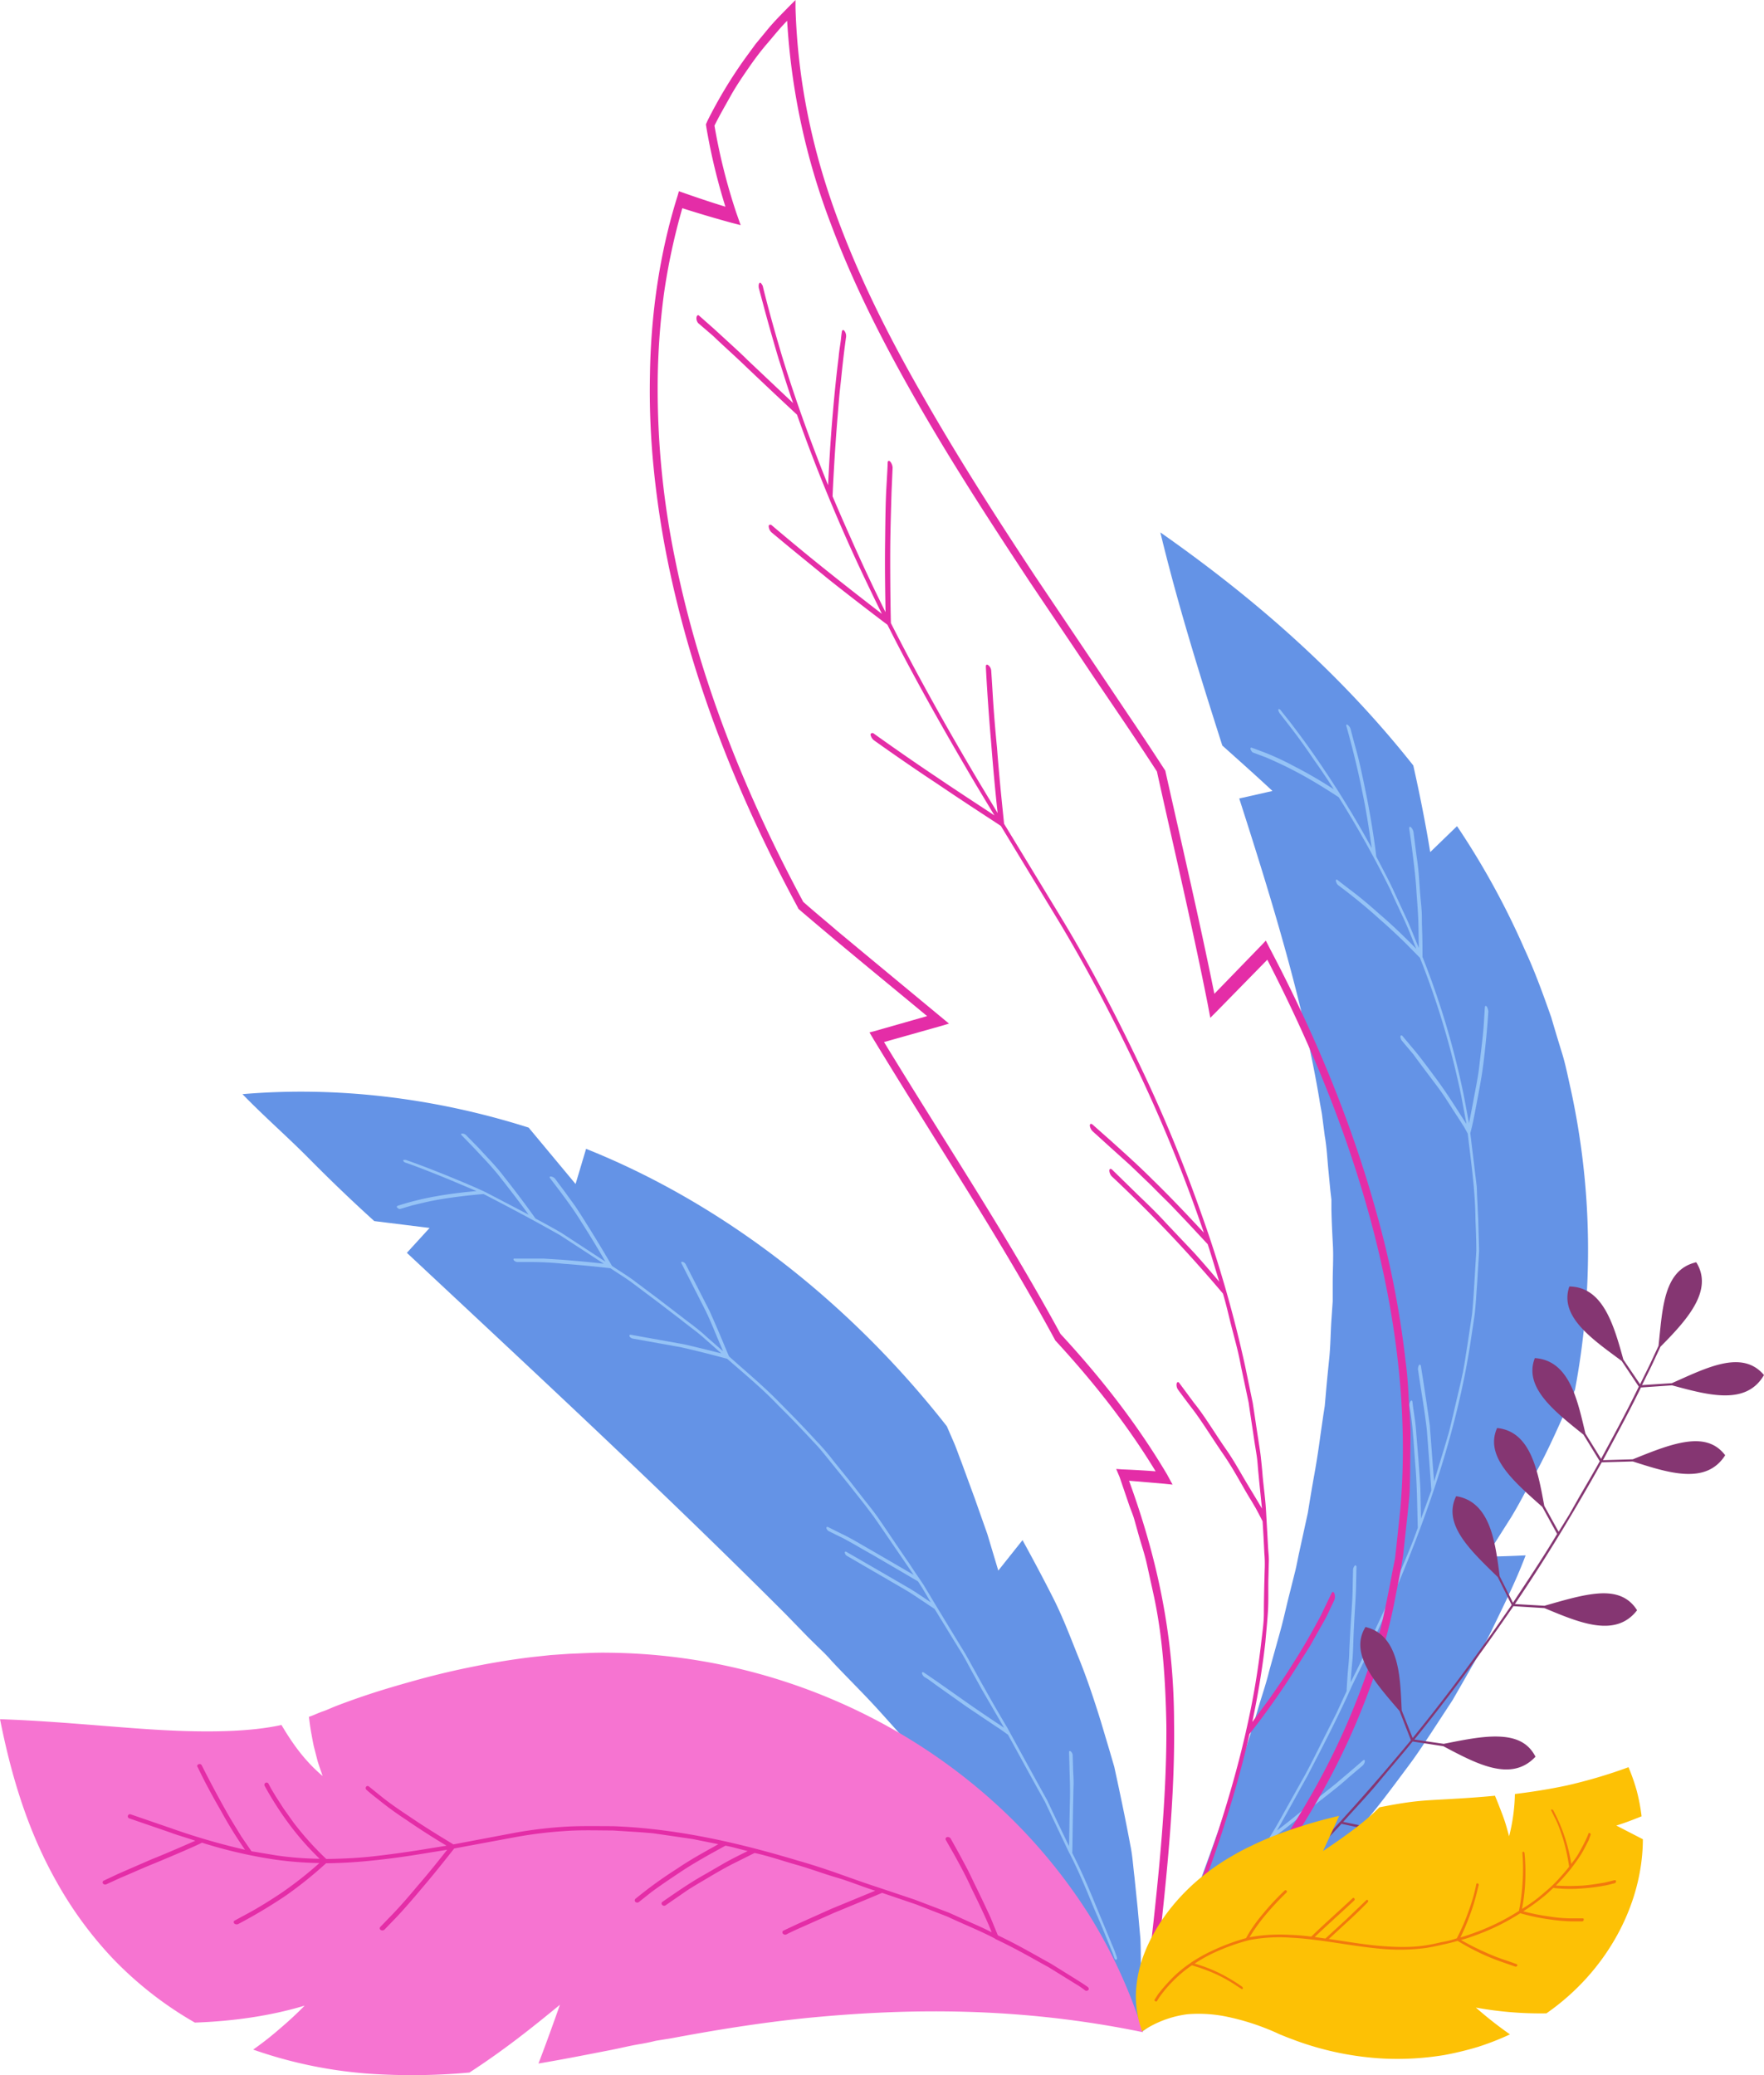 <svg xmlns="http://www.w3.org/2000/svg" width="822.9" height="967.8" viewBox="0 0 822.9 967.817" style=""><g><title>fol31_250564968</title><g fill-rule="evenodd" data-name="Layer 2"><path d="M532.7 947.6c19.8-49.6 38.9-99.5 53.8-149.4 1.8-6.3 4-12.4 5.5-18.6l5.2-18.7c1.7-6.1 3-12.4 4.6-18.5l2.3-9.2c.8-3.1 1.3-6.2 2-9.3l4-18.3c1-6.2 2-12.2 3.1-18.3s2-12.1 2.8-18.1l1.3-9 .7-4.5.4-4.5c.5-6 1.1-11.9 1.7-17.8s.6-11.8 1-17.7l.6-8.7v-8.7c0-5.8.4-11.6.1-17.4s-.6-11.4-.7-17.1v-4.3l-.5-4.3-.8-8.4c-.6-5.7-.8-11.4-1.8-17l-1.1-8.5c-.3-2.8-1-5.6-1.4-8.5-7.6-45.4-21.9-92.2-37.4-140.4l15.5-3.5c-7.7-7.2-15.6-14.2-23.4-21.2-10.4-32.6-20.8-65.8-28.9-99.4 42.5 29.8 83 64.5 118 108.7 3 13.4 5.7 26.9 7.9 40.4l12.5-12.1a366.1 366.1 0 0 1 31.6 57.6c4.7 10.1 8.6 20.9 12.4 31.7 1.6 5.5 3.3 11.1 5 16.6s2.8 11.3 4.1 17a351.7 351.7 0 0 1 1.9 140.1c-6.3 13.8-12 27.5-19.2 40.3-3.6 6.5-6.8 12.9-10.6 19.1L693.3 726c6.1-.1 12.3-.3 18.4-.6-4.5 12-10.2 23.3-15.7 34.7-2.7 5.7-5.9 11.1-9 16.5l-9.3 16.2-10.2 15.6c-3.4 5.1-6.7 10.2-10.4 15.1-7.3 9.8-14.5 19.6-22.4 28.7a589.8 589.8 0 0 1-102 95.4z" fill="#6493e6"></path><path d="M693.6 469.5c-.4-.5-.8-.5-.9.3s-.2 3.6-.6 9.1-1.4 12.8-2.2 19.9c-.7 5.1-1.8 10.3-2.6 14.7s-1.6 8.1-2 10.4l-2.4-12.8a382.4 382.4 0 0 0-19.3-64.8c0-1.2 0-5-.1-10-.1-2.6-.2-5.5-.2-8.6s-.4-6.4-.7-9.7-.5-7.3-.8-10.8-.8-6.8-1.2-9.6l-1.2-9.5a4.3 4.3 0 0 0-1.2-2.3c-.5-.4-.8-.2-.8.5s.6 3.8 1.3 9.5 1.7 13 2.1 20.4c.4 5.4.8 10.6.9 15.1s.1 8.4.2 10.8c-2.1-4.8-3.9-9.7-6-14.2l-6.2-13.4c-2.5-5.3-5.2-10.2-7.7-15.1-.2-2.5-1.9-15.2-4.6-28.6-1.5-7.4-3.1-15.1-4.7-20.9s-2.6-9.7-2.6-9.7a3.6 3.6 0 0 0-1.4-2.1c-.6-.4-.8-.1-.6.6s4.5 15.7 7.4 30.6c2.3 10.8 3.7 21.4 4.4 26.2a474.6 474.6 0 0 0-26.3-42.6c-4.8-7-8.9-12.3-11.6-15.9l-4.3-5.4c-.5-.8-1.1-1.1-1.3-.8s.1 1.2.6 1.9l4.2 5.4c2.8 3.6 6.8 8.9 11.5 15.9 2.9 4.1 6.1 8.7 9.5 14.1a207.3 207.3 0 0 0-18.8-10.9 125.7 125.7 0 0 0-13.6-6.3l-5.9-2.2c-.5-.1-.7.3-.5.8s.7 1.4 1.2 1.5l5.9 2.2c3.7 1.6 8.6 3.8 13.7 6.5 9.1 4.7 18.4 10.9 20.3 12.1a471.9 471.9 0 0 1 24.2 43.4c1.9 4.3 4 8.7 6.1 13.2s3.9 9.3 5.9 14.1c-3.3-3.3-10-10.1-17.2-16.2-4.9-4.4-9.7-8.4-13.5-11.2l-6.1-4.7c-.5-.4-.8-.1-.7.5a3.5 3.5 0 0 0 1 1.9s9.9 7.2 19.5 16c4.3 3.7 8.5 7.7 11.9 11l6.8 6.9a385.6 385.6 0 0 1 19.3 64.6l2.4 12.9c-2.7-4-7.8-12.5-13.6-20.4-4-5.4-7.9-10.7-11.1-14.5s-5.3-6.3-5.3-6.3-.7-.3-.8.3a3.5 3.5 0 0 0 .7 2.1l5.3 6.3c2.9 4 6.9 9.3 10.9 14.6s6.7 10 9.4 14l3.4 5.3 1.7 3.1c1.5 13 3.5 26.3 3.6 40 .2 4.9.4 9.8.4 14.7l-.9 14.8c-.3 4.9-.6 9.9-1.1 14.8l-2.2 14.6-1.3 8.2-.7 4-.9 4.1c-1.2 5.3-2.5 10.6-3.7 15.9l-1.9 7.9-2.3 7.8c-1.6 5.2-3.1 10.3-4.7 15.4-.4-4.9-1.2-15.5-2-26.1-2-14.5-4.2-28-4.2-28s-.5-.7-.8-.2a3.6 3.6 0 0 0-.5 2.1s.5 3.5 1.3 8.6 2 12.3 2.8 19.4c1 12.7 2 26 2.1 28.4-1.6 4.5-3.2 8.8-4.8 13.2l-.3-13.8c-.2-4.6-.6-9.2-.9-13.7l-1.1-13.5c-.3-4.5-1.2-9-1.7-13.5-.1-.7-.5-.8-.9-.3a3.8 3.8 0 0 0-.5 2.2c1.7 9.3 2 18.5 2.8 28.1s.8 19 1.1 28.7c-2.9 8.5-6.7 16.8-10 24.9-1.7 4.1-3.3 8.3-5.1 12.3s-3.7 8-5.5 11.9-3.5 7.9-5.2 11.7-3.7 7.6-5.5 11.3c.1-2.3.4-6 .8-10.4s.4-9.7.7-14.9c.3-7.1.9-14.2 1-19.7s.2-9 .2-9-.4-.9-.8-.4a3.3 3.3 0 0 0-.8 2.2s-.1 3.6-.2 9-.7 12.6-1.1 19.6c-.2 3.7-.4 7.2-.5 10.5s-.5 6.4-.7 9c-.3 4.4-.5 7.4-.5 8.2l-4.8 10.4-5 9.9c-3.3 6.5-6.4 12.9-9.6 18.8l-8.3 14.8c-2.6 4.7-5.1 9.3-7.8 13.6l-.2.3c-3.7 6.4-7.3 12.3-10.5 17.8s-6.5 10.2-9.2 14.5c-4.5 7.2-8.1 12.9-10.8 16.6l-3.9 5.8c-.6.8-.7 1.4-.4 1.7s.9-.3 1.5-1 1.3-2.1 3.9-5.9 6.3-9.4 10.9-16.6c2.6-4.3 5.7-9.1 9-14.4l10.4-17.5c1.1-.9 4.2-3.1 8-6.1l13.3-10.7c5.3-4.1 10.7-8.3 14.4-11.7l6.5-5.5a3.6 3.6 0 0 0 1.1-2c0-.7-.3-.9-.8-.5l-6.4 5.5-6.6 5.6-7.8 6.2c-8 6.4-15.6 12.7-19.4 15.4 4.5-7.8 9.1-16.3 14.2-25.4 6.7-12.9 14.1-27 20.9-42.3l5.6-11.4 5.3-11.9c1.9-4 3.7-8.1 5.6-12.1s3.4-8.3 5.2-12.5c14.1-33.7 26.9-70.8 33.2-110.1l2.2-14.7c.6-4.9.8-9.9 1.2-14.9l.9-14.9c-.1-5-.3-9.9-.4-14.9-.2-3.4-.3-6.8-.5-10.2-.1-1.6-.1-3.3-.2-5l-.6-5-2.4-19.9q.3-1.1.9-3.6c.4-1.7.8-3.8 1.3-6.3.9-4.9 2.2-11.2 3.2-17.6s1.8-14.5 2.3-20 .7-9.2.7-9.2a5.1 5.1 0 0 0-.7-2.3z" fill="#95c3f6"></path><path d="M531.9 947.1c-25.7-36.4-52.7-70.5-80.4-102.8l-10.4-12-5.1-6c-1.7-2-3.6-3.9-5.4-5.8-7.2-7.7-14.1-15.6-21.1-23.3s-14.5-15-21.5-22.5a71.4 71.4 0 0 0-5.4-5.6l-5.5-5.4-10.8-11.1c-58-58-116.3-112-176.5-168.3l10.6-11.6-25.8-3.2c-10.3-9.3-20.4-19-30.5-29.2s-20.8-19.5-31-30c43.4-3.7 89.1 1.5 133.5 15.6l21.9 26.3 4.9-16.4c64.8 25.9 123.5 72.2 168.3 129.4l3.6 8.3c1.1 2.7 2.1 5.6 3.2 8.4l6.2 16.9 5.9 16.7 5.1 17 11.3-14.2c5 9.1 9.8 18.1 14.4 27.2s8.2 18.8 12 28.2 7 19.1 10 28.7l4.3 14.4 2.1 7.2 1.6 7.4c2.1 9.8 4.1 19.5 5.9 29.2 1 4.7 1.3 9.8 1.9 14.6l1.5 14.6 1.3 14.4c.2 4.8.2 9.7.2 14.5.1 9.6 0 19-.3 28.4z" fill="#6493e6"></path><path d="M318.4 588.5c-.5-.1-.8.1-.5.7l10.9 21.4c1.9 3.8 3.6 7.9 5 11.3l3.5 8.3-8-7c-3.5-3.3-7.4-6-11.1-8.9l-11.1-8.5-10.8-8.1c-3.5-2.7-7.3-4.9-10.8-7.3-1-1.7-6.3-10.8-12.3-20.3-1.6-2.6-3.3-5.2-4.9-7.6l-4.7-6.5-4.7-6.3a3 3 0 0 0-1.9-1c-.6-.1-.7.3-.4.8l4.8 6.3c2.8 3.8 6.5 8.7 9.7 14 4.9 7.6 9.3 15.1 11.3 18.6L261.9 575c-4.1-2.4-8.2-4.6-12.1-6.7-1.2-1.7-7.5-10.5-14.6-19.4-3.9-5.2-8.5-9.7-11.8-13.4l-5.9-6a2.5 2.5 0 0 0-1.9-.8c-.6 0-.7.4-.2.8l5.8 6c3.4 3.7 8 8.3 11.9 13.3 5.8 7.3 11.1 14.4 13.5 17.7L226.5 556c-6.2-2.9-11.9-5.2-16.7-7.2-13-5.3-20.4-7.8-20.4-7.8s-1.3-.2-1.3.2.5.9 1.2 1.1 7.3 2.5 20.2 7.8l12.8 5.4c-3.7.3-11.5 1.1-18.7 2.4a130.8 130.8 0 0 0-18.2 4.5.5.5 0 0 0 0 .9c.4.4 1 .7 1.4.5l5.4-1.6c3.4-.8 8-2 12.9-2.8 8.8-1.5 18.5-2.4 20.5-2.5 10.3 5.3 22.3 11.6 35.7 19.2l20.4 13.3c-3.9-.5-12-1.3-20-1.9l-8-.5h-13.6c-.6-.1-.7.3-.4.8a2.7 2.7 0 0 0 1.6.8h6.7a139.2 139.2 0 0 1 14.8.8c9.7.7 19.7 1.8 22 2.1 3.5 2.4 7.3 4.6 10.8 7.3l10.8 8.1 11 8.4c3.7 3 7.6 5.7 11.2 8.9l7.9 7-8.4-2.1c-3.5-.8-7.4-1.9-11.6-2.6l-22.3-4c-.5 0-.7.3-.5.8a2.2 2.2 0 0 0 1.5 1l22.3 4c9.9 2.2 19.7 4.9 21.7 5.4 8 7 16.4 13.9 24 21.9 5.7 5.6 11.2 11.4 16.6 17.2 2.8 2.9 5.3 6.1 7.8 9.2l7.6 9.4 8.3 10.5 4 5.3 3.8 5.5 14.9 21.8-18.9-11c-5.3-3-10.3-6.1-14.4-8l-6.6-3.3c-.6-.2-.8 0-.8.5a2.5 2.5 0 0 0 1.1 1.4l6.7 3.3c4 2.1 9 5.1 14.2 8l20.7 12.1c2.2 3.2 4 6.5 6 9.8-3.2-2.1-6.3-4.3-9.6-6.3l-10-5.8-19.7-11.4c-.5-.3-.9-.1-.8.4a2.1 2.1 0 0 0 1.1 1.5l20.5 11.9c3.4 2 7 4 10.4 6.2l9.9 6.6 11.4 18.6c2 3.1 3.7 6.3 5.4 9.5l5.2 9.4 10.4 17.9c-3.3-2.2-10.6-7-17.7-12l-13.5-9.5-4.5-3.1-1.8-1.2c-.5-.3-.9-.1-.8.5a3.3 3.3 0 0 0 1.1 1.6l1.8 1.1 4.4 3.2 13.4 9.5 13.7 9.2c3.2 2 5.1 3.6 5.7 3.9 6.1 11.1 11.8 21.6 17.2 31.2l11.4 24 .2.3c5.5 10.7 9.2 20.6 12.5 28.2s4.8 11.5 6.2 14.9c.7 1.8 1.3 3.1 1.6 4l.5 1.4c.2.7.6 1.1 1 .9s.3-.7.1-1.4l-.5-1.4a36.1 36.1 0 0 0-1.6-4c-1.4-3.5-3.5-8.5-6.2-15s-6.9-17.2-12.4-27.9c.1-2.4.2-12.6.4-22.9.1-2.8.1-5.7.2-8.4s-.1-5.1-.2-7.3c-.1-4.3-.2-7.1-.2-7.1a2.8 2.8 0 0 0-.9-1.7c-.5-.3-.8-.2-.8.4s.1 2.8.2 7.1.4 9.9.2 15.7c-.2 8.6-.3 17.1-.4 21-3.2-6.6-6.6-13.7-10.2-21.4-5.8-10.4-12-21.8-18.6-33.8-3.5-5.9-7-11.9-10.5-18.2-1.8-3.1-3.5-6.3-5.3-9.5s-3.5-6.5-5.5-9.6l-11.8-19.4-6-10c-2.1-3.2-4.4-6.4-6.5-9.7-4.5-6.5-8.9-13.1-13.4-19.7-2.2-3.3-4.7-6.5-7.2-9.6l-7.4-9.5-7.6-9.4a100.5 100.5 0 0 0-7.9-9.2c-5.4-5.9-11-11.7-16.7-17.4-7.6-7.9-16-14.8-24-22-.9-1.9-4.8-11.7-9.2-21.4l-11-21.5a2.3 2.3 0 0 0-1.5-1.2z" fill="#95c3f6"></path><g fill="#e42da7"><path d="M532.3 947.3l3.3-3.6c27.7-30.5 54.8-62.6 77.4-101.3a330 330 0 0 0 28.9-63.3 244.7 244.7 0 0 0 9.3-35.6c1.2-6 2.5-12.2 3.4-18.4l2-18.6.9-9c.2-3 .2-5.9.3-8.9l.2-18c.1-6.1-.5-11.9-.8-17.9s-.7-12-1.5-17.9a435.1 435.1 0 0 0-13.5-68.9c-12.3-44.6-30-85.9-49.8-123.5l-1.9-3.7-1.6 1.7-22.4 23.1c-7.1-35.1-15.2-69.7-22.7-103.2l-.2-.9-.6-.9c-5.2-8-10.4-15.9-15.7-23.7l-14.9-22.2-29.2-43.4c-19-28.7-37-56.9-53.2-85.4-15.5-27-29.3-54.4-40-83.8s-17.9-61.3-18.9-96.5V0l-2.4 2.4c-3.7 3.8-7.6 7.6-11 11.8l-5.2 6.3-4.9 6.7a214.6 214.6 0 0 0-17.5 29l-.8 1.8.3 1.9a281.8 281.8 0 0 0 8.8 36.5c-6.9-2.1-13.7-4.4-20.5-6.8l-1.2-.4-.6 2.1c-8.4 26.7-12.5 55.3-12.9 83.8a361.2 361.2 0 0 0 1.7 42.9q2.1 21.3 6.3 42.3c11.6 58 33.7 112.4 60.8 162.6l.5 1 .8.7c20 17.1 39.8 33.2 59.2 49.3l-24.9 7.1-2 .5 1.9 3.2c14.9 24.5 29.8 48.1 44.1 71.1s28.2 46.3 40.5 69l.2.4.3.3c17.3 18.8 33.1 38.7 46.5 60.7q-7.8-.6-15.6-.9l-2.8-.2 1.6 3.8 4.6 13.5c.8 2.2 1.8 4.5 2.4 6.8l1.9 6.8c1.3 4.6 2.9 9.2 3.9 13.9l3.1 14.1c4.1 18.9 5.5 39.2 5.9 60.5.3 43.7-6 91-11.2 138l-.6 4.8zM547.7 803c-.1-41.4-8.3-77.5-21-112.4l16.5 1.4 3.8.4-2.6-4.8c-14.2-23.9-31.1-45.4-49.7-65.5-12.3-22.6-25.9-45.3-40.3-68.5s-27.8-44.3-42-67.6l26.6-7.5 3.7-1.1-4.7-3.9-31.4-26-15.9-13.2c-5.3-4.6-10.5-8.8-16-13.7-26.5-49.3-48.2-102.7-59.7-159.4a395.3 395.3 0 0 1-8.2-82.7 334.5 334.5 0 0 1 2.9-41.3 294.4 294.4 0 0 1 8.6-40.1c7.8 2.5 15.6 4.8 23.3 6.9l3.9 1-2.1-6a274.3 274.3 0 0 1-10.1-40.4c2.3-4.7 5-9.3 7.5-13.8s5.5-8.9 8.4-13.1 5.6-7.8 8.7-11.4 6-7.3 9.3-10.6a316.9 316.9 0 0 0 20.3 94.5c10.8 28.9 24.6 55.8 39.8 82.4 16.2 28.4 34.3 56.3 53.1 84.8 9.6 14.3 19.3 28.6 28.9 43l14.9 22c5.2 7.7 10.3 15.4 15.5 23.4 7.8 35.3 16.4 71.6 23.7 108.5l1.2 6.4 2.8-2.8 23.8-24.3c19 36.9 36.1 77.1 47.9 120.4s18.2 89.9 14.1 136.3l-1.9 18-.5 4.5-.9 4.4-1.7 8.9c-1.2 5.9-2.3 11.7-3.7 17.5s-3.1 11.5-5 17a333.5 333.5 0 0 1-27.4 61.8c-21.6 37.9-47.7 69.5-74.6 99.4 5-45.1 10.8-90.6 10.2-132.8z"></path><path d="M461.1 310.3c-.7-.6-1.2-.3-1.2.5s.9 17.8 2.5 35.9c1 13.2 2.3 26.3 3 32.5l-8.5-14.1c-15.4-25.9-29.3-50.8-41.3-74.5-.1-3.1-.4-19.5-.3-35.9.1-9.1.4-18.3.6-25.2l.5-11.4a4.9 4.9 0 0 0-1.1-2.8c-.6-.6-1.2-.4-1.2.5s-.2 4.7-.6 11.5-.5 16.1-.6 25.2c-.2 13.4.1 26.8.2 33-5.9-11.8-11.3-23.4-16.2-34.5-3-6.7-5.8-13.1-8.5-19.5.1-3.3.9-19.8 2.3-36.7.4-4.6.7-9.3 1.2-13.7s.9-8.6 1.3-12.1c.8-7.1 1.5-11.9 1.5-11.9a4 4 0 0 0-.8-2.8c-.5-.7-1.1-.4-1.2.5s-.2 1.2-.4 3.3-.8 5-1.1 8.6c-.9 7.1-1.9 16.6-2.7 26-1.2 13.7-1.9 27.2-2.2 33.6-9.6-23.8-16.6-44.2-21.4-59.9-3.1-10.4-5.4-18.7-6.9-24.4s-2.2-8.7-2.2-8.7-.9-1.8-1.4-1.4-.6 1.4-.4 2.5l2.3 8.6c1.5 5.6 3.8 13.9 6.9 24.3 2 6.1 4.1 13.2 6.8 20.7l-21.4-20.2c-2.9-2.9-5.8-5.5-8.5-8l-7.1-6.5-6.9-6.1c-.5-.5-1.1 0-1.2.9a3.5 3.5 0 0 0 .8 2.6l7 6c4 3.9 9.9 9.1 15.6 14.6 10.2 9.7 21.1 19.9 23.5 22.1 6 17 13.7 36.8 23.4 58.6 4.9 11 10.4 22.5 16.2 34.3-4.8-3.7-14.9-11.5-24.9-19.5-13.7-10.9-26.7-22-26.7-22s-1.2-.4-1.2.6a4.3 4.3 0 0 0 1.2 2.8l8.3 6.9 18.6 15.2c12.1 9.6 24.5 19 27.3 21.1 11.9 23.7 26 48.7 41.3 74.6l8.6 14.3c-5.1-3.4-16.1-10.5-27-17.9-15-10-29.6-20.5-29.6-20.5s-1.2-.2-1.2.8a4.6 4.6 0 0 0 1.5 2.5s14.8 10.6 29.7 20.4c13.4 9.1 26.8 17.7 29.6 19.6l26.6 43.8c13 21.5 24.9 44.2 35.9 67.2a714.9 714.9 0 0 1 32.2 78.7c-4.6-4.9-14.1-15.2-24.2-25-6.7-6.7-13.8-13-19-17.7l-8.7-7.7c-.7-.6-1.3-.4-1.3.5a4.6 4.6 0 0 0 1.3 2.6l8.6 7.8 9 8.1 9.9 9.5c3 3.1 6.1 6.1 9 9l7.8 8.2 9.4 10.1c1.9 5.8 3.6 11.7 5.4 17.5-4-4.7-7.9-9.3-12-13.8l-12.5-13.2c-4-4.4-8.3-8.6-12.7-12.8l-12.8-12.5c-.7-.6-1.3-.4-1.3.5a4.3 4.3 0 0 0 1.1 2.6 642.9 642.9 0 0 1 51.9 54.7c1.7 5.6 2.9 11.3 4.4 17s3 11.2 4 16.9l3.6 17c.8 5.7 1.7 11.3 2.5 16.8.4 2.8.9 5.5 1.3 8.3s.5 5.5.8 8.2c.5 5.5 1.1 10.8 1.6 16.1-1.5-2.7-4.1-6.9-7.1-11.9s-6.1-10.8-10.1-16.4c-5.3-7.7-9.9-15.4-14.4-20.9l-6.9-9.3c-.5-.8-1.1-.6-1.3.2a3.9 3.9 0 0 0 .7 2.9s2.7 3.7 6.9 9.2 8.9 13.2 14.2 20.9S580 694 583.8 700l2 3.4 1.5 2.8 1.7 3.3c.3 4.9.6 9.8.8 14.7a57.7 57.7 0 0 1 .2 7.2c-.1 2.4-.1 4.7-.2 7.1-.1 4.7-.2 9.3-.2 13.8s-.7 9-1.2 13.4a376 376 0 0 1-7.1 41.5 1.3 1.3 0 0 0-.1.5c-4.3 18.8-9.2 34.7-13.2 47.2-3.5 10.6-6.5 18.8-8.6 24.4l-3.2 8.5c-.4 1.1-.4 2.1.1 2.3s1.3-.5 1.7-1.7l3.2-8.6c2.1-5.6 5.1-13.8 8.6-24.4 4-12.4 8.9-28.2 13.1-46.7a354.3 354.3 0 0 0 21.1-29.8l7.3-11.5c2.1-3.8 4.1-7.4 5.9-10.5s2.9-5.7 3.8-7.6l1.4-2.9a4.4 4.4 0 0 0 .1-3.2c-.3-.9-.9-1-1.3-.2l-5.1 10.6c-3.4 6.3-7.9 14.5-12.9 22.2-3.6 5.9-7.5 11.4-10.8 16.2l-8.2 11.1c2.4-11.5 4.6-24 6.1-37.3.4-4.7.9-9.5 1.2-14.4s.1-10 .2-15.1c.1-2.6.1-5.2.2-7.8s-.3-5.2-.4-7.8l-.9-16.1c-.3-5.4-1.1-10.9-1.6-16.4-.2-2.8-.5-5.6-.8-8.4s-.8-5.6-1.2-8.4c-.9-5.6-1.7-11.4-2.6-17.1l-3.6-17.4a575.3 575.3 0 0 0-20.3-70.6 692.1 692.1 0 0 0-29.3-70.6c-11.1-23.2-23-46-36.1-67.6l-26.7-43.9c-.3-3.3-2.1-19.5-3.3-35.5-.9-9.1-1.6-18-2-24.8s-.7-11.1-.7-11.1a3.6 3.6 0 0 0-1.3-2.5z"></path></g><path d="M791.3 588.7c8.2 13.1-4.3 26.9-16.7 39.4l-4.2 9-4.4 8.9 13.9-.9c16.1-7.1 32.8-15.9 43-3.8-8.3 14.3-25.9 9.4-42.9 4.8l-14.5 1c-5.6 11.5-11.7 22.7-17.7 33.9l13.9-.4c8.2-3.3 16.7-6.8 24.2-8s14.1-.2 18.9 6.1c-8.9 14-26.5 8.2-43.1 2.9l-14.5.4c-12.6 22.5-26 44.7-40.5 66.1l13.8.8c8.5-2.4 17.3-5.1 24.9-5.7s14.1 1.1 18.3 7.8c-10.1 13.1-27.1 5.7-43.2-1l-14.5-.9c-14.6 21.3-29.9 42.1-46.2 62.2l13.7 2c8.6-1.7 17.6-3.6 25.2-3.4s14 2.3 17.6 9.4c-11.3 12.1-27.5 3.3-43-4.9l-14.3-2.2c-5.2 6.4-10.6 12.6-15.9 19s-11 12.3-16.5 18.5l13.6 2.8c17.6-2.2 35.9-6 42.3 8.4-11.8 11.6-27.6 1.7-42.6-7.3l-14.1-3a869.1 869.1 0 0 1-78.3 75.2l-.6-.8c20.1-17.2 39.6-35.3 58.2-54.2s36.2-38.8 53.1-59.2l-5.3-13.6c-11.4-13.3-23.6-26.7-15.9-39.2 7.5 1.8 11.6 7.2 13.9 14.3s2.6 15.8 3 24.6l5.1 12.9c16.3-20 31.6-40.8 46.2-62.1l-6.5-13c-12.6-12.3-25.9-24.5-19.4-37.7 7.6 1.2 12.2 6.2 15.1 13s4.1 15.6 5.2 24.3l6.2 12.4c7-10.6 14.1-21.2 20.6-32.1l-6.9-12.6c-13-11.6-27.1-23.4-21.1-36.8 15.4 1.6 18.9 19.1 22 36.3l6.7 12.1 5-8.1 4.7-8.3c3.2-5.5 6.4-10.9 9.5-16.5l-7.6-12.4c-13.7-11-28-22.1-22.7-35.7 7.7.5 12.7 5 16.2 11.6s5.4 15.1 7.4 23.6l7.3 11.8c6-11.1 12.1-22.3 17.6-33.7l-8-12c-14.1-10.4-29.2-20.8-24.4-34.7 15.5.2 20.6 17.3 25.2 34.1l7.8 11.5 4.4-8.9 4.2-9c1.9-17.5 2.3-35.5 17.6-39z" fill="#853672"></path><g><path d="M533.2 947.8c-58.4-12.1-110.9-11.1-156.2-6.7-22.8 2.3-43.9 5.8-63.7 9.5l-7.4 1.2q-3.6.9-7.2 1.5c-4.9.8-9.6 2-14.3 2.9-9.3 1.8-20.2 4-33.2 6.2 3.5-9.2 6.8-18.3 10-27.4-12.3 10.1-25.7 20.9-42.2 31.6a295.9 295.9 0 0 1-47.4.5 208.7 208.7 0 0 1-53.5-11.2 152.5 152.5 0 0 0 12.6-9.9c4-3.4 7.8-6.9 11.4-10.6-15.9 4.8-33.6 7.3-51.2 7.9a169.9 169.9 0 0 1-38.4-30 178.7 178.7 0 0 1-25.8-35.1C12.9 853.9 5.3 828.4 0 801.8c26.5.9 51.8 3.7 74.4 5s42.4.9 56.9-2.3c5.1 8.6 10.7 16.6 19.2 23.8-.8-2.3-1.6-4.6-2.3-6.8l-1.8-7c-.5-2.3-.9-4.6-1.3-6.8s-.7-4.7-1-7c2.2-.7 4.3-1.8 6.4-2.5s4.3-1.8 6.7-2.7c4.7-1.8 9.7-3.6 15.8-5.6s12.6-3.9 20.1-6 15.9-4.2 25.1-6.1 19.3-3.7 30.3-5l8.4-.9 8.7-.6c5.9-.2 11.7-.6 17.6-.5a274.1 274.1 0 0 1 131.2 34.5 268 268 0 0 1 53.1 38.7 254.4 254.4 0 0 1 40.4 48.8 236.6 236.6 0 0 1 25.3 55z" fill="#f674d1"></path><path d="M170.8 833.3a1.1 1.1 0 0 0 .1 1.4s2.1 1.9 5.5 4.5a153.9 153.9 0 0 0 13.2 9.6c7.2 5 15 9.8 18.7 12l-9.3 1.5c-8.4 1.4-16.5 2.5-24.3 3.4s-15.3 1.2-22.5 1.3a141.5 141.5 0 0 1-15.2-16.9l-4.7-6.6-3.8-5.9c-1-1.7-1.9-3.1-2.4-4.1l-.9-1.7a1.1 1.1 0 0 0-1.4-.3 1.1 1.1 0 0 0-.4 1.3 152.8 152.8 0 0 0 11.9 18.5 130.2 130.2 0 0 0 13.8 15.6 148 148 0 0 1-20.4-1.6l-11.4-1.9-4.8-7c-2.2-3.7-5-8-7.5-12.6-5.7-10.1-10.9-20.5-10.9-20.5a1.1 1.1 0 0 0-1.4-.5c-.6.2-.9.7-.6 1.2s1.3 2.7 3.3 6.6 4.8 9 7.7 14a192.8 192.8 0 0 0 11.2 18.1 310 310 0 0 1-34.4-10L61 846.2a1 1 0 1 0-.6 1.9l18.9 6.5c3.4 1.3 7.5 2.4 11.8 3.9-3.7 1.6-12.2 5.4-20.5 8.7l-15.4 6.7-6.8 3.2a.9.9 0 0 0-.4 1.3 1.3 1.3 0 0 0 1.6.4l6.8-3.1c4.1-1.7 9.8-4.3 15.5-6.6 10.2-4.2 20.3-8.6 22.3-9.7a219.6 219.6 0 0 0 34.2 7.9 167.1 167.1 0 0 0 20.6 1.6 176.9 176.9 0 0 1-17.4 13.7c-5.2 3.5-10.7 6.9-14.9 9.2l-7.2 3.9c-.6.3-.6.9-.2 1.4a1.7 1.7 0 0 0 1.9.2 239.3 239.3 0 0 0 22.1-13.2 187.9 187.9 0 0 0 18.8-15.1 224.7 224.7 0 0 0 22.7-1.4c7.9-.8 16.1-2 24.5-3.4l9.3-1.5c-2.6 3.3-8.1 10.3-14.1 17.2-4 4.8-8.2 9.6-11.5 13l-5.6 5.8a.9.9 0 0 0 .2 1.4 1.5 1.5 0 0 0 1.8-.2l5.6-5.8c3.3-3.5 7.5-8.3 11.5-13.1 7.3-8.5 14-17.2 15.4-18.9l29.1-5.4a199.1 199.1 0 0 1 22.1-2.7c7.5-.6 15.2-.3 22.7-.3l12.6.8 6.2.5 6.2.9 12.3 1.8 12 2.4c-3.8 2.2-11.7 6.3-19.2 11.4a199.8 199.8 0 0 0-19.5 14.1 1 1 0 0 0 0 1.4 1.3 1.3 0 0 0 1.6.1l5.8-4.6c3.6-2.7 8.5-6 13.6-9.4s9.4-5.8 13.2-8l7.8-4.3c3.5.6 6.9 1.7 10.4 2.5-3.6 1.8-7.1 3.5-10.5 5.4l-10.2 5.9c-6.6 3.7-13 8.2-19.1 12.4a.9.9 0 0 0-.1 1.4 1.2 1.2 0 0 0 1.6.2l9.7-6.7c3.3-2.2 6.7-4.1 10.2-6.2s7-4.1 10.6-6l11-5.5c6.6 1.4 13.1 3.7 19.5 5.5s12.7 4.2 18.9 6 12 4.3 17.9 6.1l-20.6 8.5-15.4 6.9-4.9 2.3-1.9.9a.9.9 0 0 0-.3 1.4 1.4 1.4 0 0 0 1.6.4s2.7-1.4 6.8-3.2l15.3-6.8 15.7-6.5 6.9-2.9 15.9 5.4 14.6 5.7c7.9 3.7 15.5 6.7 22.1 10.2l.2.2c10 4.7 18.3 9.6 24.9 13.2l12.6 7.8a35.4 35.4 0 0 1 4.4 3 1.2 1.2 0 0 0 1.5-.2c.4-.4.2-1.1-.4-1.5s-1.5-1.1-4.4-2.9l-12.7-7.9c-6.6-3.6-14.8-8.5-24.7-13.2l-3.5-8.5c-1.9-4.1-4.2-9-6.7-14.1-1.4-2.8-2.7-5.7-4.1-8.4l-3.8-7.1-3.9-7a1.6 1.6 0 0 0-1.7-.7.9.9 0 0 0-.6 1.3l4 7c2.3 4.2 5.3 9.6 7.9 15.4 4.2 8.5 8 16.6 9.5 20.7-3-1.6-6.2-3-9.6-4.5l-10.2-4.6-16-6.1-17.3-5.8c-5.9-1.9-12-4.1-18.2-6.3s-12.6-4.3-19.3-6.2c-26.3-7.9-55.6-14.9-86.2-16-7.5 0-15.3-.2-22.9.3a202.7 202.7 0 0 0-22.3 2.7l-29.1 5.5c-1.9-1.2-11.6-6.9-20.5-13-5-3.3-9.9-6.7-13.3-9.5l-5.6-4.5a.9.9 0 0 0-1.3.1z" fill="#e42da7"></path></g><g><path d="M532.8 947.4a47.2 47.2 0 0 1-2.9-17.8 57.5 57.5 0 0 1 4.1-19c5-12.6 13.6-23.9 23.8-32.9a104.7 104.7 0 0 1 16.8-12 102.8 102.8 0 0 1 9.3-4.9c2.8-1.4 5.8-2.7 8.7-3.9a216.9 216.9 0 0 1 32.1-10c-2.4 5.5-5 10.9-7.5 16.4 10.1-6.8 19.4-13.4 26.3-20.4 11.3-2.2 16.4-2.9 24.9-3.4s17.6-.9 29-2c1.3 3.1 2.5 6.2 3.7 9.4s2 6.2 2.9 9.5a85.6 85.6 0 0 0 2.7-19.7c7.3-.9 15.4-2.1 24.3-4a234.5 234.5 0 0 0 28.7-8.5 92.1 92.1 0 0 1 3.9 11.2 89.5 89.5 0 0 1 2.2 11.7c-4 1.6-7.8 3.1-11.8 4.3l12.4 6.4c-.1 30.9-17.2 61.9-45 81.2a168 168 0 0 1-32.9-2.7 178.6 178.6 0 0 0 15.9 12.5 126.2 126.2 0 0 1-14.8 5.8 147.5 147.5 0 0 1-15.6 3.8 134.4 134.4 0 0 1-28.3 1.7 140.5 140.5 0 0 1-41.2-8.4l-4-1.5-3.7-1.5c-2.3-1.1-4.7-2.1-7.3-3.1a110 110 0 0 0-16.5-4.9 64.9 64.9 0 0 0-19-1.3 48.7 48.7 0 0 0-21.2 8z" fill="#fdc105"></path><path d="M707.8 916.8c.1-.4 0-.7-.4-.8l-4.5-1.6a87.6 87.6 0 0 1-9.6-3.7 121.8 121.8 0 0 1-11.7-5.9c1.6-.5 3.2-.9 4.7-1.5a103.5 103.5 0 0 0 22.9-11 98.1 98.1 0 0 0 13.8 2.9 83.1 83.1 0 0 0 10.2.9h4.8a.8.8 0 0 0 .8-.7.5.5 0 0 0-.5-.7h-4.8a65.9 65.9 0 0 1-10.2-.8 97.1 97.1 0 0 1-12.7-2.5 99.2 99.2 0 0 0 9.2-6.6c1.8-1.4 3.3-2.9 4.8-4.3a68.1 68.1 0 0 0 13.9.2 86.3 86.3 0 0 0 10.1-1.3 29.2 29.2 0 0 0 3.4-.8l1.3-.3a1 1 0 0 0 .6-.9c-.1-.4-.4-.6-.7-.5l-4.6 1.1c-2.9.5-6.5 1.1-10.1 1.4a104.5 104.5 0 0 1-12.7 0 94.4 94.4 0 0 0 7-7.8c1.9-2.5 3.5-4.7 4.8-6.8s2.7-5 3.5-6.5l.9-2.5a.6.6 0 0 0-.3-.8.4.4 0 0 0-.7.2 25.2 25.2 0 0 1-1 2.4c-.7 1.5-1.8 3.7-3.4 6.5s-2.2 3.3-3.6 5.2a79.1 79.1 0 0 0-8.4-25 1.3 1.3 0 0 0-.7-.4c-.3 0-.4.3-.2.6s.7 1.5 1.9 3.8 2.3 5.5 3.4 8.8a87.2 87.2 0 0 1 3 13.5c-1.6 2.1-3.5 4.2-5.6 6.5s-4.6 4.4-7.3 6.7-5.8 4.5-9.1 6.5a83.4 83.4 0 0 0 1.5-12.4 95.7 95.7 0 0 0-.3-13.6.9.9 0 0 0-.5-.7.5.5 0 0 0-.5.6 93.1 93.1 0 0 1 .1 13.4 98.2 98.2 0 0 1-1.7 13.6 103.8 103.8 0 0 1-22.7 10.9c-1.5.6-3 1-4.6 1.5a112.8 112.8 0 0 0 4.8-11.5 83.9 83.9 0 0 0 2.7-8.9l1-4a.7.7 0 0 0-.4-.8.5.5 0 0 0-.7.3s-.3 1.6-.9 4-1.6 5.7-2.8 8.9a95.5 95.5 0 0 1-5.4 12.4 42.1 42.1 0 0 1-7.2 1.8c-2.4.6-4.9 1.1-7.4 1.5-7.2 1.1-14.5.8-21.7.2s-15.8-2.1-23.4-3.2l8.8-8.1c4.9-4.4 9.4-9.1 9.4-9.1a.6.6 0 0 0 0-.8.4.4 0 0 0-.7-.1l-9.5 9.1-9.6 8.8-5-.7c6.1-5.8 12.4-11.4 18.5-17.1a.7.7 0 0 0 0-.9.5.5 0 0 0-.8-.1c-6.3 5.9-13 11.8-19.3 17.9-3.2-.4-6.5-.7-9.7-.8a80.2 80.2 0 0 0-19.1 1.1 84.1 84.1 0 0 1 7.4-10.3 131.1 131.1 0 0 1 9.9-10.6.6.6 0 0 0-1-.8 113.5 113.5 0 0 0-9.9 10.6 76.5 76.5 0 0 0-5.9 7.9c-1.2 1.9-1.9 3.2-2.1 3.6a100.1 100.1 0 0 0-15.2 5.6 75.4 75.4 0 0 0-10.6 5.9c0 .1 0 .1-.1.1a56.4 56.4 0 0 0-10.6 9.2 66.2 66.2 0 0 0-4.7 5.6l-1.4 2.2a.5.5 0 0 0 .2.8.6.6 0 0 0 .9-.1 19.4 19.4 0 0 1 1.3-2.1 61.3 61.3 0 0 1 14.9-14.5 80.9 80.9 0 0 1 12.3 4.6 71.1 71.1 0 0 1 7.6 4.3l3.2 2.1a.5.5 0 0 0 .7-.1 1.4 1.4 0 0 0-.3-.9 81.4 81.4 0 0 0-10.9-6.5 69.1 69.1 0 0 0-11.3-4.3 68.3 68.3 0 0 1 9.3-5.2 97.1 97.1 0 0 1 16.3-5.8 75 75 0 0 1 19.1-1.1c13.2.6 26.9 3.7 41.3 5.1a94.5 94.5 0 0 0 21.9-.3q3.8-.6 7.5-1.5c2.4-.5 4.9-1.1 7.3-1.8a112.4 112.4 0 0 0 12.7 6.7c3.4 1.5 6.9 2.8 9.6 3.7l4.6 1.6a.9.9 0 0 0 .9-.4z" fill="#f2790c"></path></g></g></g></svg>